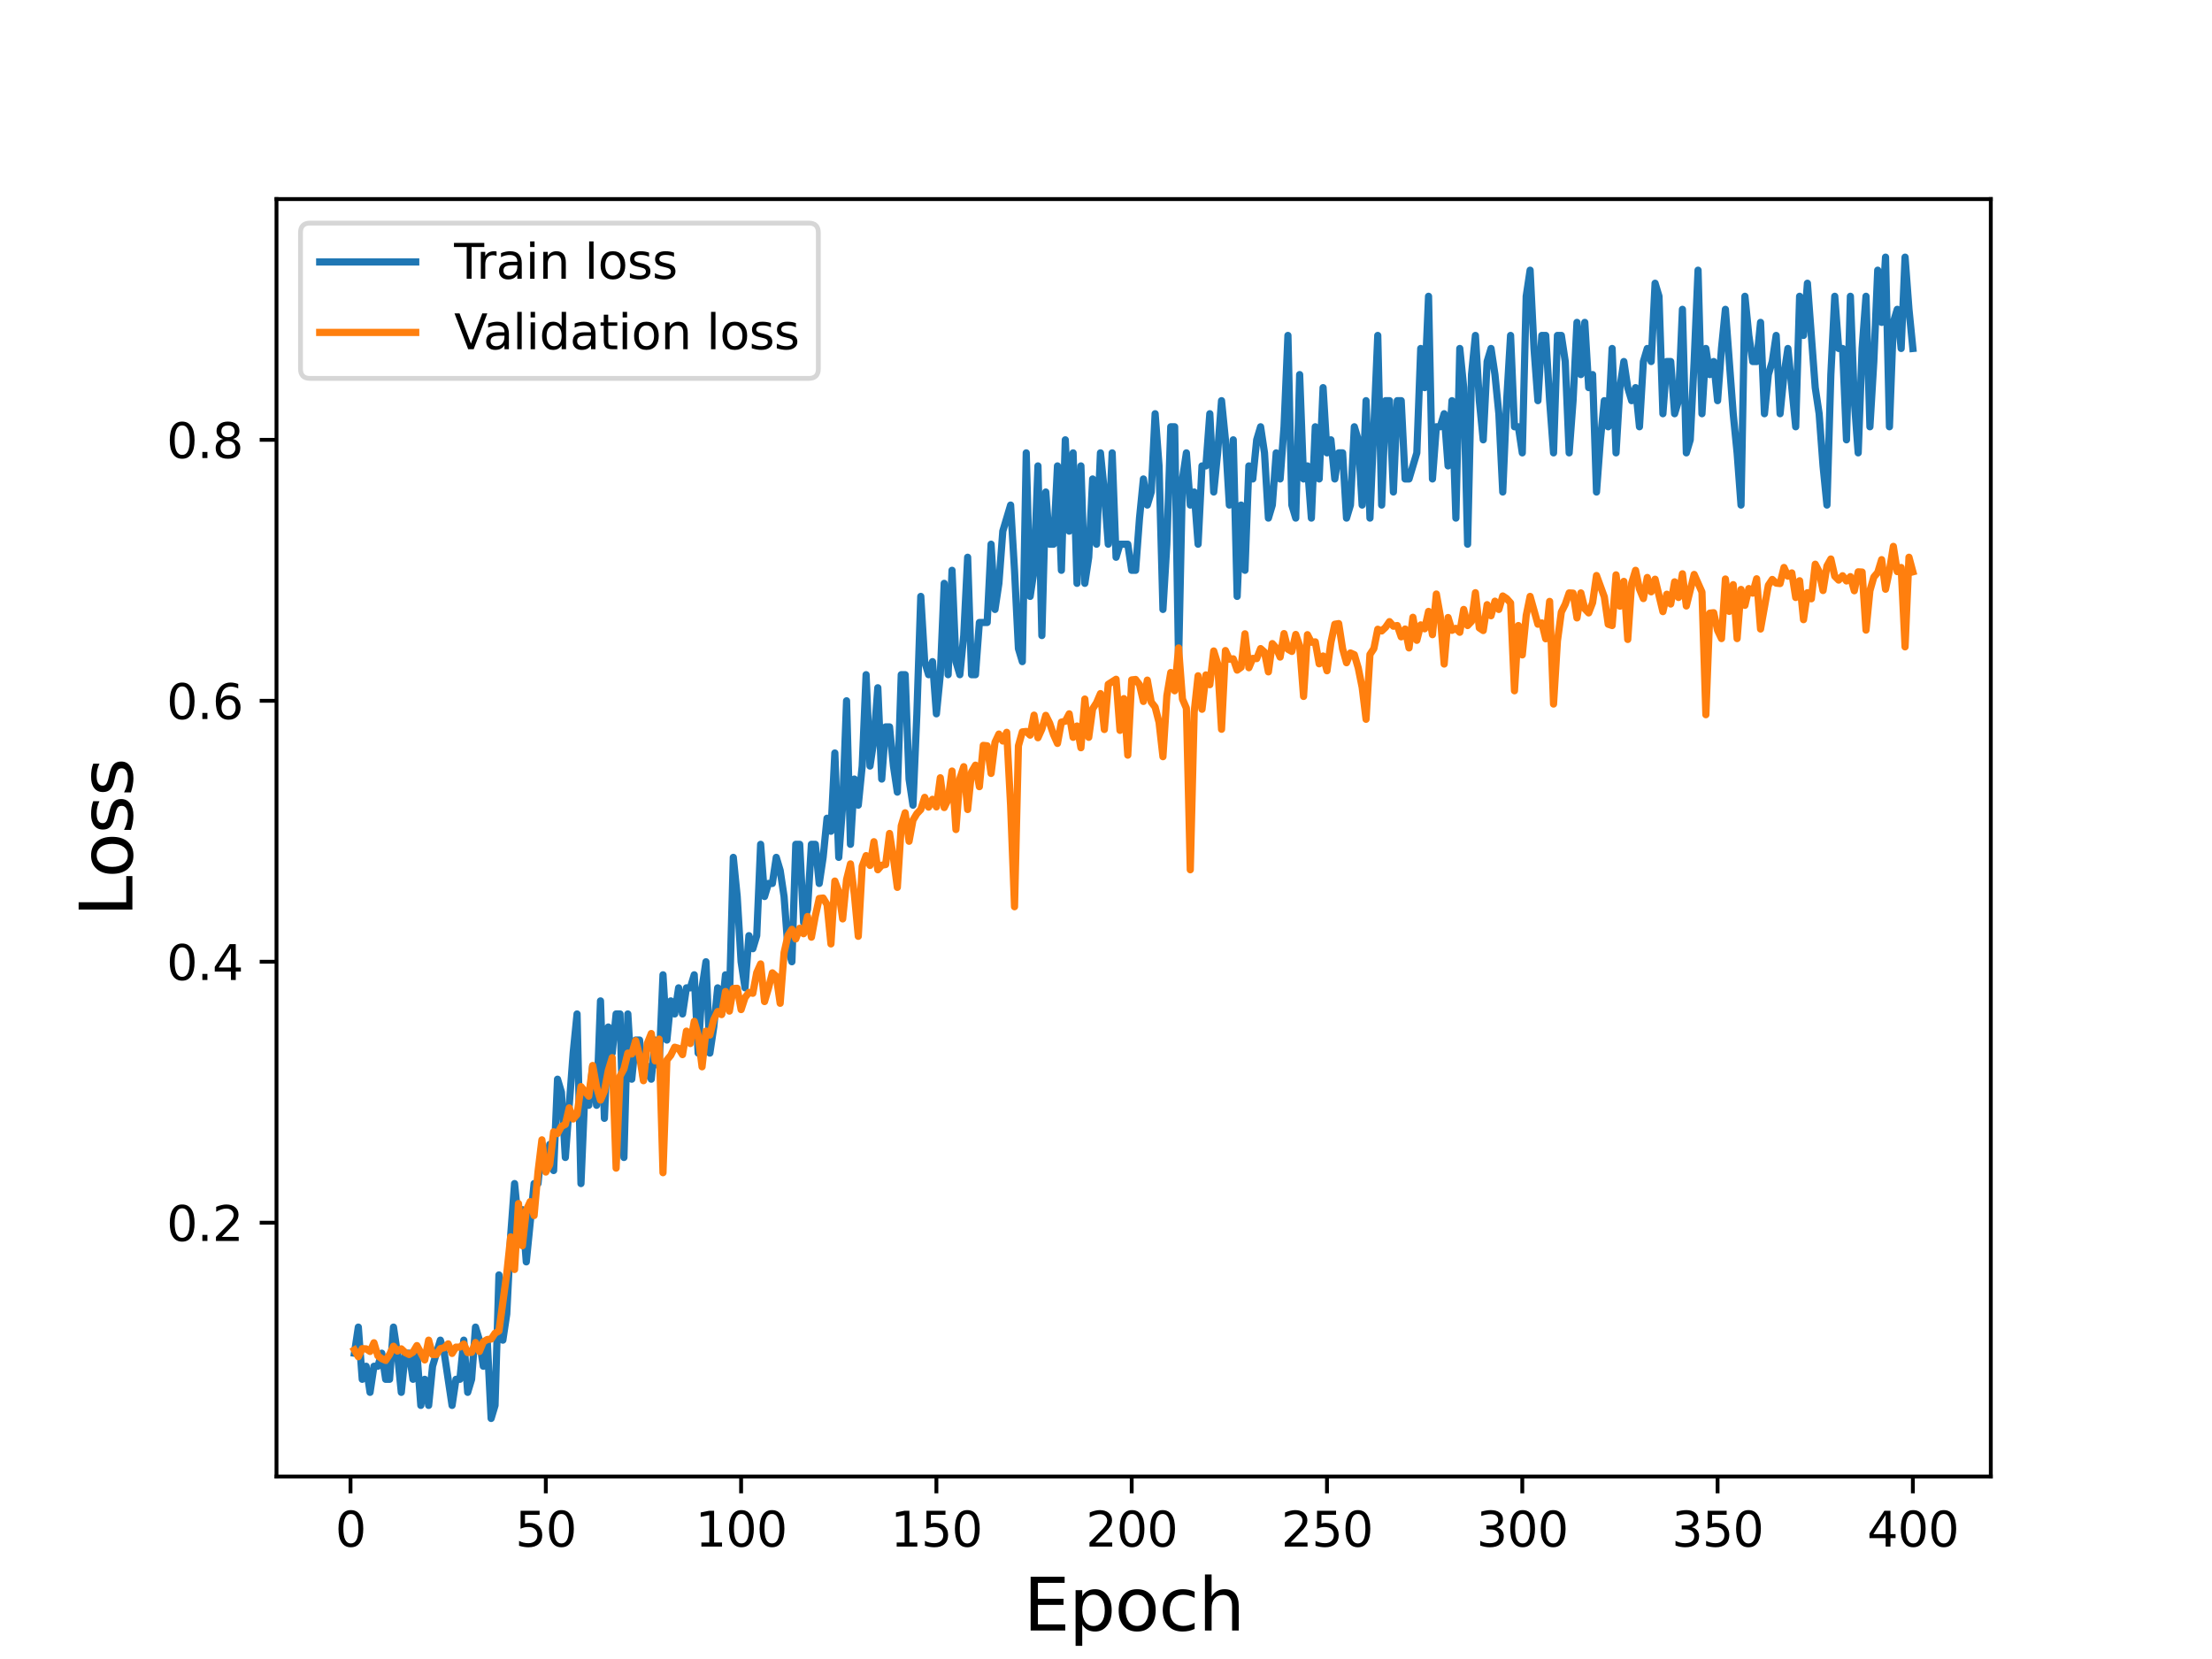 <?xml version="1.0" encoding="utf-8" standalone="no"?>
<!DOCTYPE svg PUBLIC "-//W3C//DTD SVG 1.1//EN"
  "http://www.w3.org/Graphics/SVG/1.1/DTD/svg11.dtd">
<svg height="345.6pt" version="1.1" viewBox="0 0 460.8 345.6" width="460.8pt" xmlns="http://www.w3.org/2000/svg" xmlns:xlink="http://www.w3.org/1999/xlink">
 <defs>
  <style type="text/css">*{stroke-linecap:butt;stroke-linejoin:round;}</style>
 </defs>
 <g id="figure_1">
  <g id="patch_1">
   <path d="M 0 345.6 
L 460.8 345.6 
L 460.8 0 
L 0 0 
z
" style="fill:#ffffff;"/>
  </g>
  <g id="axes_1">
   <g id="patch_2">
    <path d="M 57.6 307.584 
L 414.72 307.584 
L 414.72 41.472 
L 57.6 41.472 
z
" style="fill:#ffffff;"/>
   </g>
   <g id="matplotlib.axis_1">
    <g id="xtick_1">
     <g id="line2d_1">
      <defs>
       <path d="M 0 0 
L 0 3.5 
" id="mb45154dc07" style="stroke:#000000;stroke-width:0.8;"/>
      </defs>
      <g>
       <use style="stroke:#000000;stroke-width:0.8;" x="73.019" xlink:href="#mb45154dc07" y="307.584"/>
      </g>
     </g>
     <g id="text_1">
      <!-- 0 -->
      <g transform="translate(69.838 322.182)scale(0.1 -0.1)">
       <defs>
        <path d="M 2034 4250 
Q 1547 4250 1301 3770 
Q 1056 3291 1056 2328 
Q 1056 1369 1301 889 
Q 1547 409 2034 409 
Q 2525 409 2770 889 
Q 3016 1369 3016 2328 
Q 3016 3291 2770 3770 
Q 2525 4250 2034 4250 
z
M 2034 4750 
Q 2819 4750 3233 4129 
Q 3647 3509 3647 2328 
Q 3647 1150 3233 529 
Q 2819 -91 2034 -91 
Q 1250 -91 836 529 
Q 422 1150 422 2328 
Q 422 3509 836 4129 
Q 1250 4750 2034 4750 
z
" id="DejaVuSans-30" transform="scale(0.016)"/>
       </defs>
       <use xlink:href="#DejaVuSans-30"/>
      </g>
     </g>
    </g>
    <g id="xtick_2">
     <g id="line2d_2">
      <g>
       <use style="stroke:#000000;stroke-width:0.8;" x="113.703" xlink:href="#mb45154dc07" y="307.584"/>
      </g>
     </g>
     <g id="text_2">
      <!-- 50 -->
      <g transform="translate(107.34 322.182)scale(0.1 -0.1)">
       <defs>
        <path d="M 691 4666 
L 3169 4666 
L 3169 4134 
L 1269 4134 
L 1269 2991 
Q 1406 3038 1543 3061 
Q 1681 3084 1819 3084 
Q 2600 3084 3056 2656 
Q 3513 2228 3513 1497 
Q 3513 744 3044 326 
Q 2575 -91 1722 -91 
Q 1428 -91 1123 -41 
Q 819 9 494 109 
L 494 744 
Q 775 591 1075 516 
Q 1375 441 1709 441 
Q 2250 441 2565 725 
Q 2881 1009 2881 1497 
Q 2881 1984 2565 2268 
Q 2250 2553 1709 2553 
Q 1456 2553 1204 2497 
Q 953 2441 691 2322 
L 691 4666 
z
" id="DejaVuSans-35" transform="scale(0.016)"/>
       </defs>
       <use xlink:href="#DejaVuSans-35"/>
       <use x="63.623" xlink:href="#DejaVuSans-30"/>
      </g>
     </g>
    </g>
    <g id="xtick_3">
     <g id="line2d_3">
      <g>
       <use style="stroke:#000000;stroke-width:0.8;" x="154.386" xlink:href="#mb45154dc07" y="307.584"/>
      </g>
     </g>
     <g id="text_3">
      <!-- 100 -->
      <g transform="translate(144.842 322.182)scale(0.1 -0.1)">
       <defs>
        <path d="M 794 531 
L 1825 531 
L 1825 4091 
L 703 3866 
L 703 4441 
L 1819 4666 
L 2450 4666 
L 2450 531 
L 3481 531 
L 3481 0 
L 794 0 
L 794 531 
z
" id="DejaVuSans-31" transform="scale(0.016)"/>
       </defs>
       <use xlink:href="#DejaVuSans-31"/>
       <use x="63.623" xlink:href="#DejaVuSans-30"/>
       <use x="127.246" xlink:href="#DejaVuSans-30"/>
      </g>
     </g>
    </g>
    <g id="xtick_4">
     <g id="line2d_4">
      <g>
       <use style="stroke:#000000;stroke-width:0.8;" x="195.07" xlink:href="#mb45154dc07" y="307.584"/>
      </g>
     </g>
     <g id="text_4">
      <!-- 150 -->
      <g transform="translate(185.526 322.182)scale(0.1 -0.1)">
       <use xlink:href="#DejaVuSans-31"/>
       <use x="63.623" xlink:href="#DejaVuSans-35"/>
       <use x="127.246" xlink:href="#DejaVuSans-30"/>
      </g>
     </g>
    </g>
    <g id="xtick_5">
     <g id="line2d_5">
      <g>
       <use style="stroke:#000000;stroke-width:0.8;" x="235.753" xlink:href="#mb45154dc07" y="307.584"/>
      </g>
     </g>
     <g id="text_5">
      <!-- 200 -->
      <g transform="translate(226.209 322.182)scale(0.1 -0.1)">
       <defs>
        <path d="M 1228 531 
L 3431 531 
L 3431 0 
L 469 0 
L 469 531 
Q 828 903 1448 1529 
Q 2069 2156 2228 2338 
Q 2531 2678 2651 2914 
Q 2772 3150 2772 3378 
Q 2772 3750 2511 3984 
Q 2250 4219 1831 4219 
Q 1534 4219 1204 4116 
Q 875 4013 500 3803 
L 500 4441 
Q 881 4594 1212 4672 
Q 1544 4750 1819 4750 
Q 2544 4750 2975 4387 
Q 3406 4025 3406 3419 
Q 3406 3131 3298 2873 
Q 3191 2616 2906 2266 
Q 2828 2175 2409 1742 
Q 1991 1309 1228 531 
z
" id="DejaVuSans-32" transform="scale(0.016)"/>
       </defs>
       <use xlink:href="#DejaVuSans-32"/>
       <use x="63.623" xlink:href="#DejaVuSans-30"/>
       <use x="127.246" xlink:href="#DejaVuSans-30"/>
      </g>
     </g>
    </g>
    <g id="xtick_6">
     <g id="line2d_6">
      <g>
       <use style="stroke:#000000;stroke-width:0.8;" x="276.437" xlink:href="#mb45154dc07" y="307.584"/>
      </g>
     </g>
     <g id="text_6">
      <!-- 250 -->
      <g transform="translate(266.893 322.182)scale(0.1 -0.1)">
       <use xlink:href="#DejaVuSans-32"/>
       <use x="63.623" xlink:href="#DejaVuSans-35"/>
       <use x="127.246" xlink:href="#DejaVuSans-30"/>
      </g>
     </g>
    </g>
    <g id="xtick_7">
     <g id="line2d_7">
      <g>
       <use style="stroke:#000000;stroke-width:0.8;" x="317.12" xlink:href="#mb45154dc07" y="307.584"/>
      </g>
     </g>
     <g id="text_7">
      <!-- 300 -->
      <g transform="translate(307.576 322.182)scale(0.1 -0.1)">
       <defs>
        <path d="M 2597 2516 
Q 3050 2419 3304 2112 
Q 3559 1806 3559 1356 
Q 3559 666 3084 287 
Q 2609 -91 1734 -91 
Q 1441 -91 1130 -33 
Q 819 25 488 141 
L 488 750 
Q 750 597 1062 519 
Q 1375 441 1716 441 
Q 2309 441 2620 675 
Q 2931 909 2931 1356 
Q 2931 1769 2642 2001 
Q 2353 2234 1838 2234 
L 1294 2234 
L 1294 2753 
L 1863 2753 
Q 2328 2753 2575 2939 
Q 2822 3125 2822 3475 
Q 2822 3834 2567 4026 
Q 2313 4219 1838 4219 
Q 1578 4219 1281 4162 
Q 984 4106 628 3988 
L 628 4550 
Q 988 4650 1302 4700 
Q 1616 4750 1894 4750 
Q 2613 4750 3031 4423 
Q 3450 4097 3450 3541 
Q 3450 3153 3228 2886 
Q 3006 2619 2597 2516 
z
" id="DejaVuSans-33" transform="scale(0.016)"/>
       </defs>
       <use xlink:href="#DejaVuSans-33"/>
       <use x="63.623" xlink:href="#DejaVuSans-30"/>
       <use x="127.246" xlink:href="#DejaVuSans-30"/>
      </g>
     </g>
    </g>
    <g id="xtick_8">
     <g id="line2d_8">
      <g>
       <use style="stroke:#000000;stroke-width:0.8;" x="357.804" xlink:href="#mb45154dc07" y="307.584"/>
      </g>
     </g>
     <g id="text_8">
      <!-- 350 -->
      <g transform="translate(348.26 322.182)scale(0.1 -0.1)">
       <use xlink:href="#DejaVuSans-33"/>
       <use x="63.623" xlink:href="#DejaVuSans-35"/>
       <use x="127.246" xlink:href="#DejaVuSans-30"/>
      </g>
     </g>
    </g>
    <g id="xtick_9">
     <g id="line2d_9">
      <g>
       <use style="stroke:#000000;stroke-width:0.8;" x="398.487" xlink:href="#mb45154dc07" y="307.584"/>
      </g>
     </g>
     <g id="text_9">
      <!-- 400 -->
      <g transform="translate(388.944 322.182)scale(0.1 -0.1)">
       <defs>
        <path d="M 2419 4116 
L 825 1625 
L 2419 1625 
L 2419 4116 
z
M 2253 4666 
L 3047 4666 
L 3047 1625 
L 3713 1625 
L 3713 1100 
L 3047 1100 
L 3047 0 
L 2419 0 
L 2419 1100 
L 313 1100 
L 313 1709 
L 2253 4666 
z
" id="DejaVuSans-34" transform="scale(0.016)"/>
       </defs>
       <use xlink:href="#DejaVuSans-34"/>
       <use x="63.623" xlink:href="#DejaVuSans-30"/>
       <use x="127.246" xlink:href="#DejaVuSans-30"/>
      </g>
     </g>
    </g>
    <g id="text_10">
     <!-- Epoch -->
     <g transform="translate(213.194 339.66)scale(0.15 -0.15)">
      <defs>
       <path d="M 628 4666 
L 3578 4666 
L 3578 4134 
L 1259 4134 
L 1259 2753 
L 3481 2753 
L 3481 2222 
L 1259 2222 
L 1259 531 
L 3634 531 
L 3634 0 
L 628 0 
L 628 4666 
z
" id="DejaVuSans-45" transform="scale(0.016)"/>
       <path d="M 1159 525 
L 1159 -1331 
L 581 -1331 
L 581 3500 
L 1159 3500 
L 1159 2969 
Q 1341 3281 1617 3432 
Q 1894 3584 2278 3584 
Q 2916 3584 3314 3078 
Q 3713 2572 3713 1747 
Q 3713 922 3314 415 
Q 2916 -91 2278 -91 
Q 1894 -91 1617 61 
Q 1341 213 1159 525 
z
M 3116 1747 
Q 3116 2381 2855 2742 
Q 2594 3103 2138 3103 
Q 1681 3103 1420 2742 
Q 1159 2381 1159 1747 
Q 1159 1113 1420 752 
Q 1681 391 2138 391 
Q 2594 391 2855 752 
Q 3116 1113 3116 1747 
z
" id="DejaVuSans-70" transform="scale(0.016)"/>
       <path d="M 1959 3097 
Q 1497 3097 1228 2736 
Q 959 2375 959 1747 
Q 959 1119 1226 758 
Q 1494 397 1959 397 
Q 2419 397 2687 759 
Q 2956 1122 2956 1747 
Q 2956 2369 2687 2733 
Q 2419 3097 1959 3097 
z
M 1959 3584 
Q 2709 3584 3137 3096 
Q 3566 2609 3566 1747 
Q 3566 888 3137 398 
Q 2709 -91 1959 -91 
Q 1206 -91 779 398 
Q 353 888 353 1747 
Q 353 2609 779 3096 
Q 1206 3584 1959 3584 
z
" id="DejaVuSans-6f" transform="scale(0.016)"/>
       <path d="M 3122 3366 
L 3122 2828 
Q 2878 2963 2633 3030 
Q 2388 3097 2138 3097 
Q 1578 3097 1268 2742 
Q 959 2388 959 1747 
Q 959 1106 1268 751 
Q 1578 397 2138 397 
Q 2388 397 2633 464 
Q 2878 531 3122 666 
L 3122 134 
Q 2881 22 2623 -34 
Q 2366 -91 2075 -91 
Q 1284 -91 818 406 
Q 353 903 353 1747 
Q 353 2603 823 3093 
Q 1294 3584 2113 3584 
Q 2378 3584 2631 3529 
Q 2884 3475 3122 3366 
z
" id="DejaVuSans-63" transform="scale(0.016)"/>
       <path d="M 3513 2113 
L 3513 0 
L 2938 0 
L 2938 2094 
Q 2938 2591 2744 2837 
Q 2550 3084 2163 3084 
Q 1697 3084 1428 2787 
Q 1159 2491 1159 1978 
L 1159 0 
L 581 0 
L 581 4863 
L 1159 4863 
L 1159 2956 
Q 1366 3272 1645 3428 
Q 1925 3584 2291 3584 
Q 2894 3584 3203 3211 
Q 3513 2838 3513 2113 
z
" id="DejaVuSans-68" transform="scale(0.016)"/>
      </defs>
      <use xlink:href="#DejaVuSans-45"/>
      <use x="63.184" xlink:href="#DejaVuSans-70"/>
      <use x="126.66" xlink:href="#DejaVuSans-6f"/>
      <use x="187.842" xlink:href="#DejaVuSans-63"/>
      <use x="242.822" xlink:href="#DejaVuSans-68"/>
     </g>
    </g>
   </g>
   <g id="matplotlib.axis_2">
    <g id="ytick_1">
     <g id="line2d_10">
      <defs>
       <path d="M 0 0 
L -3.5 0 
" id="m59b83ba264" style="stroke:#000000;stroke-width:0.8;"/>
      </defs>
      <g>
       <use style="stroke:#000000;stroke-width:0.8;" x="57.6" xlink:href="#m59b83ba264" y="254.715"/>
      </g>
     </g>
     <g id="text_11">
      <!-- 0.2 -->
      <g transform="translate(34.697 258.514)scale(0.1 -0.1)">
       <defs>
        <path d="M 684 794 
L 1344 794 
L 1344 0 
L 684 0 
L 684 794 
z
" id="DejaVuSans-2e" transform="scale(0.016)"/>
       </defs>
       <use xlink:href="#DejaVuSans-30"/>
       <use x="63.623" xlink:href="#DejaVuSans-2e"/>
       <use x="95.41" xlink:href="#DejaVuSans-32"/>
      </g>
     </g>
    </g>
    <g id="ytick_2">
     <g id="line2d_11">
      <g>
       <use style="stroke:#000000;stroke-width:0.8;" x="57.6" xlink:href="#m59b83ba264" y="200.351"/>
      </g>
     </g>
     <g id="text_12">
      <!-- 0.4 -->
      <g transform="translate(34.697 204.15)scale(0.1 -0.1)">
       <use xlink:href="#DejaVuSans-30"/>
       <use x="63.623" xlink:href="#DejaVuSans-2e"/>
       <use x="95.41" xlink:href="#DejaVuSans-34"/>
      </g>
     </g>
    </g>
    <g id="ytick_3">
     <g id="line2d_12">
      <g>
       <use style="stroke:#000000;stroke-width:0.8;" x="57.6" xlink:href="#m59b83ba264" y="145.987"/>
      </g>
     </g>
     <g id="text_13">
      <!-- 0.6 -->
      <g transform="translate(34.697 149.786)scale(0.1 -0.1)">
       <defs>
        <path d="M 2113 2584 
Q 1688 2584 1439 2293 
Q 1191 2003 1191 1497 
Q 1191 994 1439 701 
Q 1688 409 2113 409 
Q 2538 409 2786 701 
Q 3034 994 3034 1497 
Q 3034 2003 2786 2293 
Q 2538 2584 2113 2584 
z
M 3366 4563 
L 3366 3988 
Q 3128 4100 2886 4159 
Q 2644 4219 2406 4219 
Q 1781 4219 1451 3797 
Q 1122 3375 1075 2522 
Q 1259 2794 1537 2939 
Q 1816 3084 2150 3084 
Q 2853 3084 3261 2657 
Q 3669 2231 3669 1497 
Q 3669 778 3244 343 
Q 2819 -91 2113 -91 
Q 1303 -91 875 529 
Q 447 1150 447 2328 
Q 447 3434 972 4092 
Q 1497 4750 2381 4750 
Q 2619 4750 2861 4703 
Q 3103 4656 3366 4563 
z
" id="DejaVuSans-36" transform="scale(0.016)"/>
       </defs>
       <use xlink:href="#DejaVuSans-30"/>
       <use x="63.623" xlink:href="#DejaVuSans-2e"/>
       <use x="95.41" xlink:href="#DejaVuSans-36"/>
      </g>
     </g>
    </g>
    <g id="ytick_4">
     <g id="line2d_13">
      <g>
       <use style="stroke:#000000;stroke-width:0.8;" x="57.6" xlink:href="#m59b83ba264" y="91.623"/>
      </g>
     </g>
     <g id="text_14">
      <!-- 0.8 -->
      <g transform="translate(34.697 95.422)scale(0.1 -0.1)">
       <defs>
        <path d="M 2034 2216 
Q 1584 2216 1326 1975 
Q 1069 1734 1069 1313 
Q 1069 891 1326 650 
Q 1584 409 2034 409 
Q 2484 409 2743 651 
Q 3003 894 3003 1313 
Q 3003 1734 2745 1975 
Q 2488 2216 2034 2216 
z
M 1403 2484 
Q 997 2584 770 2862 
Q 544 3141 544 3541 
Q 544 4100 942 4425 
Q 1341 4750 2034 4750 
Q 2731 4750 3128 4425 
Q 3525 4100 3525 3541 
Q 3525 3141 3298 2862 
Q 3072 2584 2669 2484 
Q 3125 2378 3379 2068 
Q 3634 1759 3634 1313 
Q 3634 634 3220 271 
Q 2806 -91 2034 -91 
Q 1263 -91 848 271 
Q 434 634 434 1313 
Q 434 1759 690 2068 
Q 947 2378 1403 2484 
z
M 1172 3481 
Q 1172 3119 1398 2916 
Q 1625 2713 2034 2713 
Q 2441 2713 2670 2916 
Q 2900 3119 2900 3481 
Q 2900 3844 2670 4047 
Q 2441 4250 2034 4250 
Q 1625 4250 1398 4047 
Q 1172 3844 1172 3481 
z
" id="DejaVuSans-38" transform="scale(0.016)"/>
       </defs>
       <use xlink:href="#DejaVuSans-30"/>
       <use x="63.623" xlink:href="#DejaVuSans-2e"/>
       <use x="95.41" xlink:href="#DejaVuSans-38"/>
      </g>
     </g>
    </g>
    <g id="text_15">
     <!-- Loss -->
     <g transform="translate(27.577 190.979)rotate(-90)scale(0.15 -0.15)">
      <defs>
       <path d="M 628 4666 
L 1259 4666 
L 1259 531 
L 3531 531 
L 3531 0 
L 628 0 
L 628 4666 
z
" id="DejaVuSans-4c" transform="scale(0.016)"/>
       <path d="M 2834 3397 
L 2834 2853 
Q 2591 2978 2328 3040 
Q 2066 3103 1784 3103 
Q 1356 3103 1142 2972 
Q 928 2841 928 2578 
Q 928 2378 1081 2264 
Q 1234 2150 1697 2047 
L 1894 2003 
Q 2506 1872 2764 1633 
Q 3022 1394 3022 966 
Q 3022 478 2636 193 
Q 2250 -91 1575 -91 
Q 1294 -91 989 -36 
Q 684 19 347 128 
L 347 722 
Q 666 556 975 473 
Q 1284 391 1588 391 
Q 1994 391 2212 530 
Q 2431 669 2431 922 
Q 2431 1156 2273 1281 
Q 2116 1406 1581 1522 
L 1381 1569 
Q 847 1681 609 1914 
Q 372 2147 372 2553 
Q 372 3047 722 3315 
Q 1072 3584 1716 3584 
Q 2034 3584 2315 3537 
Q 2597 3491 2834 3397 
z
" id="DejaVuSans-73" transform="scale(0.016)"/>
      </defs>
      <use xlink:href="#DejaVuSans-4c"/>
      <use x="53.963" xlink:href="#DejaVuSans-6f"/>
      <use x="115.145" xlink:href="#DejaVuSans-73"/>
      <use x="167.244" xlink:href="#DejaVuSans-73"/>
     </g>
    </g>
   </g>
   <g id="line2d_14">
    <path clip-path="url(#p62132bf155)" d="M 73.833 281.897 
L 74.646 276.461 
L 75.46 287.333 
L 76.274 284.615 
L 77.087 290.052 
L 77.901 284.615 
L 78.715 284.615 
L 79.528 281.897 
L 80.342 287.333 
L 81.156 287.333 
L 81.969 276.461 
L 82.783 281.897 
L 83.597 290.052 
L 84.41 281.897 
L 85.224 281.897 
L 86.038 287.333 
L 86.851 281.897 
L 87.665 292.77 
L 88.479 287.333 
L 89.292 292.77 
L 90.106 284.615 
L 91.733 279.179 
L 92.547 281.897 
L 94.174 292.77 
L 94.988 287.333 
L 95.802 287.333 
L 96.616 279.179 
L 97.429 290.052 
L 98.243 287.333 
L 99.057 276.461 
L 99.87 279.179 
L 100.684 284.615 
L 101.498 279.179 
L 102.311 295.488 
L 103.125 292.77 
L 103.939 265.588 
L 104.752 279.179 
L 105.566 273.742 
L 106.38 257.433 
L 107.193 246.56 
L 108.007 254.715 
L 108.821 251.997 
L 109.634 262.87 
L 111.262 246.56 
L 112.075 246.56 
L 112.889 238.406 
L 113.703 243.842 
L 114.516 238.406 
L 115.33 243.842 
L 116.144 224.815 
L 116.957 227.533 
L 117.771 241.124 
L 119.398 219.378 
L 120.212 211.224 
L 121.026 246.56 
L 121.839 227.533 
L 122.653 230.251 
L 123.467 222.097 
L 124.28 230.251 
L 125.094 208.506 
L 125.908 232.969 
L 126.721 213.942 
L 127.535 219.378 
L 128.349 211.224 
L 129.162 211.224 
L 129.976 241.124 
L 130.79 211.224 
L 131.603 224.815 
L 132.417 216.66 
L 133.231 216.66 
L 134.044 224.815 
L 134.858 222.097 
L 135.672 224.815 
L 136.485 216.66 
L 137.299 222.097 
L 138.113 203.069 
L 138.926 216.66 
L 139.74 208.506 
L 140.554 211.224 
L 141.367 205.787 
L 142.181 211.224 
L 142.995 205.787 
L 143.808 205.787 
L 144.622 203.069 
L 145.436 219.378 
L 146.249 205.787 
L 147.063 200.351 
L 147.877 219.378 
L 148.69 213.942 
L 149.504 205.787 
L 150.318 211.224 
L 151.131 203.069 
L 151.945 208.506 
L 152.759 178.605 
L 153.572 186.76 
L 154.386 200.351 
L 155.2 205.787 
L 156.013 194.915 
L 156.827 197.633 
L 157.641 194.915 
L 158.454 175.887 
L 159.268 186.76 
L 160.082 184.042 
L 160.895 184.042 
L 161.709 178.605 
L 162.523 181.324 
L 163.336 186.76 
L 164.15 197.633 
L 164.964 200.351 
L 165.777 175.887 
L 166.591 175.887 
L 167.405 192.196 
L 168.219 189.478 
L 169.032 175.887 
L 169.846 175.887 
L 170.66 184.042 
L 171.473 178.605 
L 172.287 170.451 
L 173.101 173.169 
L 173.914 156.86 
L 174.728 178.605 
L 175.542 167.732 
L 176.355 145.987 
L 177.169 175.887 
L 177.983 162.296 
L 178.796 167.732 
L 179.61 159.578 
L 180.424 140.55 
L 181.237 159.578 
L 182.051 154.141 
L 182.865 143.269 
L 183.678 162.296 
L 184.492 151.423 
L 185.306 151.423 
L 186.119 159.578 
L 186.933 165.014 
L 187.747 140.55 
L 188.56 140.55 
L 189.374 162.296 
L 190.188 167.732 
L 191.001 148.705 
L 191.815 124.241 
L 192.629 137.832 
L 193.442 140.55 
L 194.256 137.832 
L 195.07 148.705 
L 195.883 140.55 
L 196.697 121.523 
L 197.511 140.55 
L 198.324 118.805 
L 199.138 137.832 
L 199.952 140.55 
L 200.765 132.396 
L 201.579 116.087 
L 202.393 140.55 
L 203.206 140.55 
L 204.02 129.678 
L 205.647 129.678 
L 206.461 113.368 
L 207.275 126.959 
L 208.088 121.523 
L 208.902 110.65 
L 210.529 105.214 
L 211.343 118.805 
L 212.157 135.114 
L 212.97 137.832 
L 213.784 94.341 
L 214.598 124.241 
L 215.411 118.805 
L 216.225 97.059 
L 217.039 132.396 
L 217.852 102.496 
L 218.666 113.368 
L 219.48 113.368 
L 220.293 97.059 
L 221.107 118.805 
L 221.921 91.623 
L 222.734 110.65 
L 223.548 94.341 
L 224.362 121.523 
L 225.175 97.059 
L 225.989 121.523 
L 226.803 116.087 
L 227.616 99.777 
L 228.43 113.368 
L 229.244 94.341 
L 230.057 102.496 
L 230.871 113.368 
L 231.685 94.341 
L 232.498 116.087 
L 233.312 113.368 
L 234.939 113.368 
L 235.753 118.805 
L 236.567 118.805 
L 237.381 107.932 
L 238.194 99.777 
L 239.008 105.214 
L 239.822 102.496 
L 240.635 86.186 
L 241.449 97.059 
L 242.263 126.959 
L 243.076 113.368 
L 243.89 88.905 
L 244.704 88.905 
L 245.517 137.832 
L 246.331 99.777 
L 247.145 94.341 
L 247.958 105.214 
L 248.772 102.496 
L 249.586 113.368 
L 250.399 97.059 
L 251.213 97.059 
L 252.027 86.186 
L 252.84 102.496 
L 253.654 94.341 
L 254.468 83.468 
L 255.281 91.623 
L 256.095 105.214 
L 256.909 91.623 
L 257.722 124.241 
L 258.536 105.214 
L 259.35 118.805 
L 260.163 97.059 
L 260.977 99.777 
L 261.791 91.623 
L 262.604 88.905 
L 263.418 94.341 
L 264.232 107.932 
L 265.045 105.214 
L 265.859 94.341 
L 266.673 99.777 
L 267.486 88.905 
L 268.3 69.877 
L 269.114 105.214 
L 269.927 107.932 
L 270.741 78.032 
L 271.555 99.777 
L 272.368 97.059 
L 273.182 107.932 
L 273.996 88.905 
L 274.809 99.777 
L 275.623 80.75 
L 276.437 94.341 
L 277.25 91.623 
L 278.064 99.777 
L 278.878 94.341 
L 279.691 94.341 
L 280.505 107.932 
L 281.319 105.214 
L 282.132 88.905 
L 282.946 91.623 
L 283.76 105.214 
L 284.573 83.468 
L 285.387 107.932 
L 287.014 69.877 
L 287.828 105.214 
L 288.642 83.468 
L 289.455 83.468 
L 290.269 102.496 
L 291.083 83.468 
L 291.896 83.468 
L 292.71 99.777 
L 293.524 99.777 
L 295.151 94.341 
L 295.965 72.595 
L 296.778 80.75 
L 297.592 61.723 
L 298.406 99.777 
L 299.219 88.905 
L 300.033 88.905 
L 300.847 86.186 
L 301.66 97.059 
L 302.474 83.468 
L 303.288 107.932 
L 304.101 72.595 
L 304.915 80.75 
L 305.729 113.368 
L 306.543 78.032 
L 307.356 69.877 
L 308.17 83.468 
L 308.984 91.623 
L 309.797 75.314 
L 310.611 72.595 
L 311.425 78.032 
L 312.238 86.186 
L 313.052 102.496 
L 313.866 83.468 
L 314.679 69.877 
L 315.493 88.905 
L 316.307 88.905 
L 317.12 94.341 
L 317.934 61.723 
L 318.748 56.286 
L 319.561 72.595 
L 320.375 83.468 
L 321.189 69.877 
L 322.002 69.877 
L 322.816 83.468 
L 323.63 94.341 
L 324.443 69.877 
L 325.257 69.877 
L 326.071 75.314 
L 326.884 94.341 
L 327.698 83.468 
L 328.512 67.159 
L 329.325 78.032 
L 330.139 67.159 
L 330.953 80.75 
L 331.766 78.032 
L 332.58 102.496 
L 333.394 91.623 
L 334.207 83.468 
L 335.021 88.905 
L 335.835 72.595 
L 336.648 94.341 
L 337.462 80.75 
L 338.276 75.314 
L 339.089 80.75 
L 339.903 83.468 
L 340.717 80.75 
L 341.53 88.905 
L 342.344 75.314 
L 343.158 72.595 
L 343.971 75.314 
L 344.785 59.004 
L 345.599 61.723 
L 346.412 86.186 
L 347.226 75.314 
L 348.04 75.314 
L 348.853 86.186 
L 349.667 83.468 
L 350.481 64.441 
L 351.294 94.341 
L 352.108 91.623 
L 352.922 75.314 
L 353.735 56.286 
L 354.549 86.186 
L 355.363 72.595 
L 356.176 78.032 
L 356.99 75.314 
L 357.804 83.468 
L 358.617 72.595 
L 359.431 64.441 
L 361.058 86.186 
L 361.872 94.341 
L 362.686 105.214 
L 363.499 61.723 
L 364.313 69.877 
L 365.127 75.314 
L 365.94 75.314 
L 366.754 67.159 
L 367.568 86.186 
L 368.381 78.032 
L 369.195 75.314 
L 370.009 69.877 
L 370.822 86.186 
L 371.636 78.032 
L 372.45 72.595 
L 374.077 88.905 
L 374.891 61.723 
L 375.704 69.877 
L 376.518 59.004 
L 378.146 80.75 
L 378.959 86.186 
L 379.773 97.059 
L 380.587 105.214 
L 381.4 78.032 
L 382.214 61.723 
L 383.028 72.595 
L 383.841 72.595 
L 384.655 91.623 
L 385.469 61.723 
L 386.282 83.468 
L 387.096 94.341 
L 387.91 72.595 
L 388.723 61.723 
L 389.537 88.905 
L 390.351 75.314 
L 391.164 56.286 
L 391.978 67.159 
L 392.792 53.568 
L 393.605 88.905 
L 394.419 67.159 
L 395.233 64.441 
L 396.046 72.595 
L 396.86 53.568 
L 397.674 64.441 
L 398.487 72.595 
L 398.487 72.595 
" style="fill:none;stroke:#1f77b4;stroke-linecap:square;stroke-width:1.5;"/>
   </g>
   <g id="line2d_15">
    <path clip-path="url(#p62132bf155)" d="M 73.833 281.217 
L 74.646 282.622 
L 75.46 280.946 
L 76.274 280.991 
L 77.087 281.535 
L 77.901 279.722 
L 78.715 282.441 
L 79.528 283.03 
L 80.342 283.392 
L 81.156 282.169 
L 81.969 280.447 
L 82.783 281.444 
L 83.597 280.991 
L 84.41 281.761 
L 85.224 282.169 
L 86.038 281.67 
L 86.851 280.311 
L 88.479 283.301 
L 89.292 279.179 
L 90.106 282.169 
L 90.92 282.169 
L 91.733 280.946 
L 92.547 280.764 
L 93.361 279.949 
L 94.174 281.942 
L 94.988 280.628 
L 95.802 280.628 
L 96.616 279.994 
L 97.429 281.761 
L 98.243 281.716 
L 99.057 279.677 
L 99.87 281.535 
L 100.684 279.541 
L 101.498 279.043 
L 102.311 278.952 
L 103.125 277.729 
L 103.939 277.276 
L 105.566 265.316 
L 106.38 257.66 
L 107.193 264.455 
L 108.007 250.728 
L 108.821 259.517 
L 109.634 252.133 
L 110.448 250.321 
L 111.262 253.22 
L 112.075 244.114 
L 112.889 237.454 
L 113.703 244.159 
L 114.516 242.619 
L 115.33 235.778 
L 116.144 236.141 
L 116.957 234.646 
L 117.771 234.238 
L 118.585 230.795 
L 119.398 233.105 
L 120.212 232.154 
L 121.026 226.355 
L 122.653 228.348 
L 123.467 221.961 
L 124.28 226.446 
L 125.094 229.164 
L 125.908 227.306 
L 126.721 223.003 
L 127.535 220.33 
L 128.349 243.344 
L 129.162 224.18 
L 129.976 222.685 
L 130.79 219.378 
L 131.603 219.56 
L 132.417 216.796 
L 133.231 220.013 
L 134.044 225.132 
L 134.858 217.34 
L 135.672 215.301 
L 136.485 221.009 
L 137.299 216.479 
L 138.113 244.295 
L 138.926 220.828 
L 139.74 219.831 
L 140.554 218.155 
L 141.367 218.382 
L 142.181 219.695 
L 142.995 214.803 
L 143.808 217.385 
L 144.622 212.764 
L 145.436 215.663 
L 146.249 222.232 
L 147.063 214.803 
L 147.877 215.618 
L 148.69 212.402 
L 149.504 210.725 
L 150.318 211.36 
L 151.131 206.557 
L 151.945 210.635 
L 152.759 205.923 
L 153.572 205.878 
L 154.386 210.318 
L 155.2 207.826 
L 156.013 206.739 
L 156.827 206.92 
L 157.641 202.616 
L 158.454 200.804 
L 159.268 208.641 
L 160.082 205.878 
L 160.895 202.661 
L 161.709 203.386 
L 162.523 209.004 
L 163.336 198.448 
L 164.15 194.869 
L 164.964 193.601 
L 165.777 195.594 
L 166.591 193.374 
L 167.405 194.507 
L 168.219 190.928 
L 169.032 195.232 
L 169.846 190.837 
L 170.66 187.168 
L 171.473 187.077 
L 172.287 188.436 
L 173.101 196.636 
L 173.914 183.543 
L 174.728 185.763 
L 175.542 191.426 
L 176.355 183.226 
L 177.169 179.964 
L 177.983 186.397 
L 178.796 195.05 
L 179.61 180.463 
L 180.424 178.243 
L 181.237 180.282 
L 182.051 175.343 
L 182.865 181.188 
L 183.678 180.236 
L 184.492 180.1 
L 185.306 173.622 
L 186.119 178.741 
L 186.933 184.857 
L 187.747 172.036 
L 188.56 169.318 
L 189.374 175.253 
L 190.188 170.858 
L 191.001 169.499 
L 191.815 168.639 
L 192.629 166.102 
L 193.442 168.14 
L 194.256 166.509 
L 195.07 168.095 
L 195.883 162.024 
L 196.697 168.231 
L 197.511 166.555 
L 198.324 160.62 
L 199.138 172.806 
L 199.952 162.205 
L 200.765 159.714 
L 201.579 168.639 
L 202.393 160.801 
L 203.206 159.397 
L 204.02 163.882 
L 204.834 155.274 
L 205.647 155.365 
L 206.461 161.118 
L 207.275 154.64 
L 208.088 152.918 
L 208.902 154.368 
L 209.716 152.556 
L 210.529 167.778 
L 211.343 188.889 
L 212.157 155.365 
L 212.97 152.465 
L 213.784 152.375 
L 214.598 153.145 
L 215.411 148.977 
L 216.225 153.688 
L 217.039 151.876 
L 217.852 149.022 
L 218.666 150.653 
L 219.48 153.054 
L 220.293 154.866 
L 221.107 150.427 
L 221.921 150.245 
L 222.734 148.705 
L 223.548 153.598 
L 224.362 151.242 
L 225.175 155.772 
L 225.989 145.624 
L 226.803 153.598 
L 227.616 147.663 
L 228.43 146.395 
L 229.244 144.492 
L 230.057 151.967 
L 230.871 142.544 
L 232.498 141.502 
L 233.312 152.148 
L 234.126 145.534 
L 234.939 157.313 
L 235.753 141.638 
L 236.567 141.547 
L 237.381 142.634 
L 238.194 146.123 
L 239.008 141.683 
L 239.822 146.259 
L 240.635 147.301 
L 241.449 150.472 
L 242.263 157.63 
L 243.076 144.945 
L 243.89 140.097 
L 244.704 143.903 
L 245.517 134.978 
L 246.331 145.624 
L 247.145 147.527 
L 247.958 181.188 
L 248.772 148.297 
L 249.586 140.777 
L 250.399 147.754 
L 251.213 140.596 
L 252.027 142.634 
L 252.84 135.612 
L 253.654 138.24 
L 254.468 151.922 
L 255.281 135.522 
L 256.095 137.334 
L 256.909 137.243 
L 257.722 139.599 
L 258.536 139.01 
L 259.35 132.033 
L 260.163 139.101 
L 260.977 137.153 
L 261.791 137.198 
L 262.604 135.114 
L 263.418 135.839 
L 264.232 139.962 
L 265.045 134.072 
L 265.859 134.978 
L 266.673 136.881 
L 267.486 131.988 
L 268.3 135.25 
L 269.114 135.703 
L 269.927 132.169 
L 270.741 134.525 
L 271.555 145.081 
L 272.368 132.215 
L 273.182 133.8 
L 273.996 133.71 
L 274.809 138.285 
L 275.623 136.654 
L 276.437 139.735 
L 277.25 133.846 
L 278.064 130.04 
L 278.878 129.904 
L 279.691 135.159 
L 280.505 138.059 
L 281.319 136.02 
L 282.132 136.383 
L 282.946 139.146 
L 283.76 143.178 
L 284.573 149.838 
L 285.387 136.337 
L 286.201 135.114 
L 287.014 131.082 
L 287.828 131.444 
L 288.642 130.674 
L 289.455 129.496 
L 290.269 130.448 
L 291.083 130.312 
L 291.896 132.668 
L 292.71 131.037 
L 293.524 134.978 
L 294.337 128.59 
L 295.151 133.393 
L 295.965 130.176 
L 296.778 130.991 
L 297.592 127.367 
L 298.406 132.215 
L 299.219 123.743 
L 300.033 128.273 
L 300.847 138.331 
L 301.66 128.636 
L 302.474 131.309 
L 303.288 130.901 
L 304.101 131.716 
L 304.915 126.959 
L 305.729 130.312 
L 306.543 129.451 
L 307.356 123.471 
L 308.17 130.81 
L 308.984 131.354 
L 309.797 125.963 
L 310.611 128.273 
L 311.425 125.238 
L 312.238 126.959 
L 313.052 124.151 
L 313.866 124.694 
L 314.679 125.6 
L 315.493 143.903 
L 316.307 130.312 
L 317.12 136.428 
L 317.934 128.228 
L 318.748 124.241 
L 320.375 130.04 
L 321.189 129.768 
L 322.002 133.075 
L 322.816 125.283 
L 323.63 146.666 
L 324.443 133.528 
L 325.257 127.503 
L 326.071 125.872 
L 326.884 123.516 
L 327.698 123.562 
L 328.512 128.726 
L 329.325 123.516 
L 330.139 126.824 
L 330.953 127.684 
L 331.766 125.555 
L 332.58 119.892 
L 334.207 124.332 
L 335.021 130.04 
L 335.835 130.312 
L 336.648 119.756 
L 337.462 126.28 
L 338.276 121.115 
L 339.089 133.211 
L 339.903 121.478 
L 340.717 118.805 
L 341.53 122.701 
L 342.344 124.694 
L 343.158 120.3 
L 343.971 123.29 
L 344.785 120.662 
L 346.412 127.412 
L 347.226 123.788 
L 348.04 125.827 
L 348.853 121.206 
L 349.667 124.468 
L 350.481 119.53 
L 351.294 126.235 
L 352.922 119.666 
L 354.549 123.335 
L 355.363 148.886 
L 356.176 127.73 
L 356.99 127.639 
L 357.804 131.309 
L 358.617 133.03 
L 359.431 120.617 
L 360.245 127.367 
L 361.058 121.795 
L 361.872 133.03 
L 362.686 122.792 
L 363.499 126.099 
L 364.313 122.61 
L 365.127 123.562 
L 365.94 120.572 
L 366.754 131.037 
L 368.381 121.931 
L 369.195 120.708 
L 370.009 121.478 
L 370.822 121.568 
L 371.636 118.216 
L 372.45 120.028 
L 373.263 119.348 
L 374.077 124.468 
L 374.891 120.979 
L 375.704 129.089 
L 376.518 123.471 
L 377.332 124.74 
L 378.146 117.536 
L 378.959 119.077 
L 379.773 123.018 
L 380.587 117.899 
L 381.4 116.449 
L 382.214 120.028 
L 383.028 120.844 
L 383.841 119.937 
L 384.655 121.025 
L 385.469 120.119 
L 386.282 123.063 
L 387.096 119.122 
L 387.91 119.167 
L 388.723 131.263 
L 389.537 123.063 
L 390.351 120.209 
L 391.164 119.258 
L 391.978 116.585 
L 392.792 122.746 
L 393.605 118.85 
L 394.419 113.821 
L 395.233 119.077 
L 396.046 118.216 
L 396.86 134.752 
L 397.674 116.087 
L 398.487 119.122 
L 398.487 119.122 
" style="fill:none;stroke:#ff7f0e;stroke-linecap:square;stroke-width:1.5;"/>
   </g>
   <g id="patch_3">
    <path d="M 57.6 307.584 
L 57.6 41.472 
" style="fill:none;stroke:#000000;stroke-linecap:square;stroke-linejoin:miter;stroke-width:0.8;"/>
   </g>
   <g id="patch_4">
    <path d="M 414.72 307.584 
L 414.72 41.472 
" style="fill:none;stroke:#000000;stroke-linecap:square;stroke-linejoin:miter;stroke-width:0.8;"/>
   </g>
   <g id="patch_5">
    <path d="M 57.6 307.584 
L 414.72 307.584 
" style="fill:none;stroke:#000000;stroke-linecap:square;stroke-linejoin:miter;stroke-width:0.8;"/>
   </g>
   <g id="patch_6">
    <path d="M 57.6 41.472 
L 414.72 41.472 
" style="fill:none;stroke:#000000;stroke-linecap:square;stroke-linejoin:miter;stroke-width:0.8;"/>
   </g>
   <g id="legend_1">
    <g id="patch_7">
     <path d="M 64.6 78.828 
L 168.475 78.828 
Q 170.475 78.828 170.475 76.828 
L 170.475 48.472 
Q 170.475 46.472 168.475 46.472 
L 64.6 46.472 
Q 62.6 46.472 62.6 48.472 
L 62.6 76.828 
Q 62.6 78.828 64.6 78.828 
z
" style="fill:#ffffff;opacity:0.8;stroke:#cccccc;stroke-linejoin:miter;"/>
    </g>
    <g id="line2d_16">
     <path d="M 66.6 54.57 
L 86.6 54.57 
" style="fill:none;stroke:#1f77b4;stroke-linecap:square;stroke-width:1.5;"/>
    </g>
    <g id="line2d_17"/>
    <g id="text_16">
     <!-- Train loss -->
     <g transform="translate(94.6 58.07)scale(0.1 -0.1)">
      <defs>
       <path d="M -19 4666 
L 3928 4666 
L 3928 4134 
L 2272 4134 
L 2272 0 
L 1638 0 
L 1638 4134 
L -19 4134 
L -19 4666 
z
" id="DejaVuSans-54" transform="scale(0.016)"/>
       <path d="M 2631 2963 
Q 2534 3019 2420 3045 
Q 2306 3072 2169 3072 
Q 1681 3072 1420 2755 
Q 1159 2438 1159 1844 
L 1159 0 
L 581 0 
L 581 3500 
L 1159 3500 
L 1159 2956 
Q 1341 3275 1631 3429 
Q 1922 3584 2338 3584 
Q 2397 3584 2469 3576 
Q 2541 3569 2628 3553 
L 2631 2963 
z
" id="DejaVuSans-72" transform="scale(0.016)"/>
       <path d="M 2194 1759 
Q 1497 1759 1228 1600 
Q 959 1441 959 1056 
Q 959 750 1161 570 
Q 1363 391 1709 391 
Q 2188 391 2477 730 
Q 2766 1069 2766 1631 
L 2766 1759 
L 2194 1759 
z
M 3341 1997 
L 3341 0 
L 2766 0 
L 2766 531 
Q 2569 213 2275 61 
Q 1981 -91 1556 -91 
Q 1019 -91 701 211 
Q 384 513 384 1019 
Q 384 1609 779 1909 
Q 1175 2209 1959 2209 
L 2766 2209 
L 2766 2266 
Q 2766 2663 2505 2880 
Q 2244 3097 1772 3097 
Q 1472 3097 1187 3025 
Q 903 2953 641 2809 
L 641 3341 
Q 956 3463 1253 3523 
Q 1550 3584 1831 3584 
Q 2591 3584 2966 3190 
Q 3341 2797 3341 1997 
z
" id="DejaVuSans-61" transform="scale(0.016)"/>
       <path d="M 603 3500 
L 1178 3500 
L 1178 0 
L 603 0 
L 603 3500 
z
M 603 4863 
L 1178 4863 
L 1178 4134 
L 603 4134 
L 603 4863 
z
" id="DejaVuSans-69" transform="scale(0.016)"/>
       <path d="M 3513 2113 
L 3513 0 
L 2938 0 
L 2938 2094 
Q 2938 2591 2744 2837 
Q 2550 3084 2163 3084 
Q 1697 3084 1428 2787 
Q 1159 2491 1159 1978 
L 1159 0 
L 581 0 
L 581 3500 
L 1159 3500 
L 1159 2956 
Q 1366 3272 1645 3428 
Q 1925 3584 2291 3584 
Q 2894 3584 3203 3211 
Q 3513 2838 3513 2113 
z
" id="DejaVuSans-6e" transform="scale(0.016)"/>
       <path id="DejaVuSans-20" transform="scale(0.016)"/>
       <path d="M 603 4863 
L 1178 4863 
L 1178 0 
L 603 0 
L 603 4863 
z
" id="DejaVuSans-6c" transform="scale(0.016)"/>
      </defs>
      <use xlink:href="#DejaVuSans-54"/>
      <use x="46.334" xlink:href="#DejaVuSans-72"/>
      <use x="87.447" xlink:href="#DejaVuSans-61"/>
      <use x="148.727" xlink:href="#DejaVuSans-69"/>
      <use x="176.51" xlink:href="#DejaVuSans-6e"/>
      <use x="239.889" xlink:href="#DejaVuSans-20"/>
      <use x="271.676" xlink:href="#DejaVuSans-6c"/>
      <use x="299.459" xlink:href="#DejaVuSans-6f"/>
      <use x="360.641" xlink:href="#DejaVuSans-73"/>
      <use x="412.74" xlink:href="#DejaVuSans-73"/>
     </g>
    </g>
    <g id="line2d_18">
     <path d="M 66.6 69.249 
L 86.6 69.249 
" style="fill:none;stroke:#ff7f0e;stroke-linecap:square;stroke-width:1.5;"/>
    </g>
    <g id="line2d_19"/>
    <g id="text_17">
     <!-- Validation loss -->
     <g transform="translate(94.6 72.749)scale(0.1 -0.1)">
      <defs>
       <path d="M 1831 0 
L 50 4666 
L 709 4666 
L 2188 738 
L 3669 4666 
L 4325 4666 
L 2547 0 
L 1831 0 
z
" id="DejaVuSans-56" transform="scale(0.016)"/>
       <path d="M 2906 2969 
L 2906 4863 
L 3481 4863 
L 3481 0 
L 2906 0 
L 2906 525 
Q 2725 213 2448 61 
Q 2172 -91 1784 -91 
Q 1150 -91 751 415 
Q 353 922 353 1747 
Q 353 2572 751 3078 
Q 1150 3584 1784 3584 
Q 2172 3584 2448 3432 
Q 2725 3281 2906 2969 
z
M 947 1747 
Q 947 1113 1208 752 
Q 1469 391 1925 391 
Q 2381 391 2643 752 
Q 2906 1113 2906 1747 
Q 2906 2381 2643 2742 
Q 2381 3103 1925 3103 
Q 1469 3103 1208 2742 
Q 947 2381 947 1747 
z
" id="DejaVuSans-64" transform="scale(0.016)"/>
       <path d="M 1172 4494 
L 1172 3500 
L 2356 3500 
L 2356 3053 
L 1172 3053 
L 1172 1153 
Q 1172 725 1289 603 
Q 1406 481 1766 481 
L 2356 481 
L 2356 0 
L 1766 0 
Q 1100 0 847 248 
Q 594 497 594 1153 
L 594 3053 
L 172 3053 
L 172 3500 
L 594 3500 
L 594 4494 
L 1172 4494 
z
" id="DejaVuSans-74" transform="scale(0.016)"/>
      </defs>
      <use xlink:href="#DejaVuSans-56"/>
      <use x="60.658" xlink:href="#DejaVuSans-61"/>
      <use x="121.938" xlink:href="#DejaVuSans-6c"/>
      <use x="149.721" xlink:href="#DejaVuSans-69"/>
      <use x="177.504" xlink:href="#DejaVuSans-64"/>
      <use x="240.98" xlink:href="#DejaVuSans-61"/>
      <use x="302.26" xlink:href="#DejaVuSans-74"/>
      <use x="341.469" xlink:href="#DejaVuSans-69"/>
      <use x="369.252" xlink:href="#DejaVuSans-6f"/>
      <use x="430.434" xlink:href="#DejaVuSans-6e"/>
      <use x="493.812" xlink:href="#DejaVuSans-20"/>
      <use x="525.6" xlink:href="#DejaVuSans-6c"/>
      <use x="553.383" xlink:href="#DejaVuSans-6f"/>
      <use x="614.564" xlink:href="#DejaVuSans-73"/>
      <use x="666.664" xlink:href="#DejaVuSans-73"/>
     </g>
    </g>
   </g>
  </g>
 </g>
 <defs>
  <clipPath id="p62132bf155">
   <rect height="266.112" width="357.12" x="57.6" y="41.472"/>
  </clipPath>
 </defs>
</svg>
